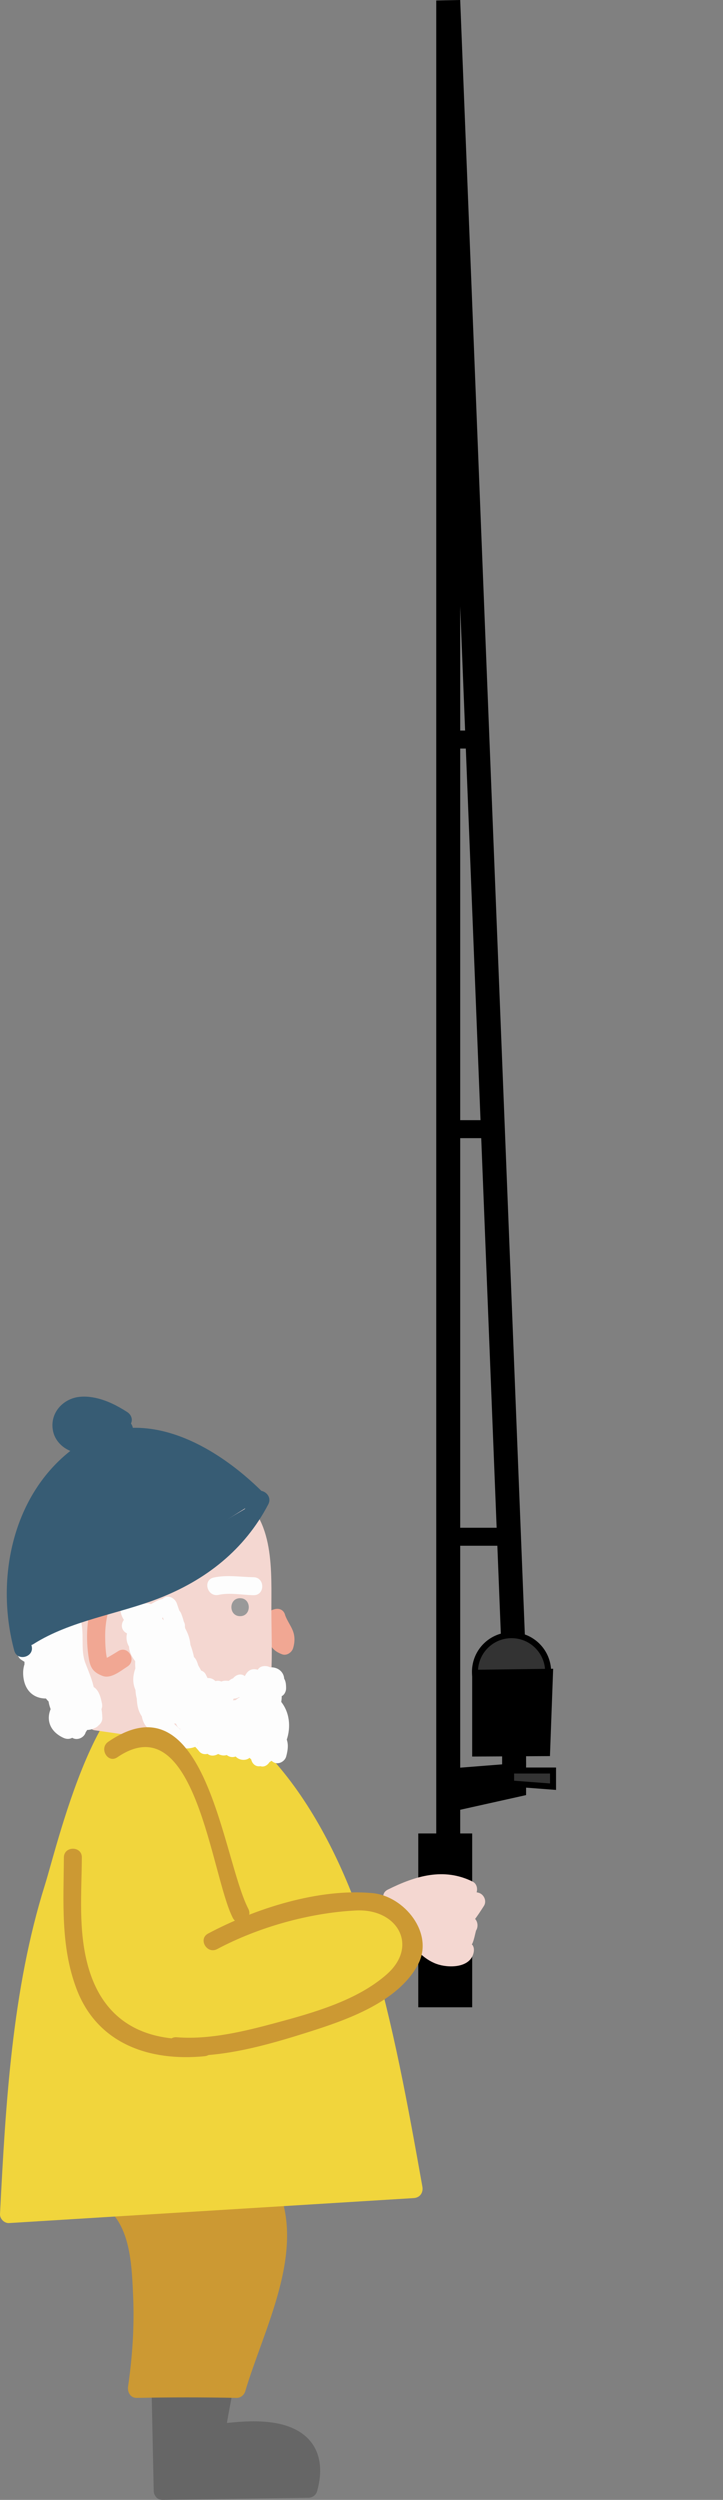 <?xml version="1.0" encoding="utf-8"?>
<!-- Generator: Adobe Illustrator 16.0.0, SVG Export Plug-In . SVG Version: 6.00 Build 0)  -->
<!DOCTYPE svg PUBLIC "-//W3C//DTD SVG 1.1//EN" "http://www.w3.org/Graphics/SVG/1.1/DTD/svg11.dtd">
<svg version="1.1" xmlns="http://www.w3.org/2000/svg" xmlns:xlink="http://www.w3.org/1999/xlink" x="0px" y="0px"
	 width="120.712px" height="417.065px" viewBox="0 0 120.712 417.065" enable-background="new 0 0 120.712 417.065"
	 xml:space="preserve">
<rect x="0" y="0" width="120.712" height="417.065" fill="#808080" stroke="none"/>
<g id="Layer_2">
	<polyline fill="none" stroke="#000000" stroke-width="4" stroke-miterlimit="10" points="74.835,318.882 74.835,0.079 
		85.835,277.979 	"/>
	<line stroke="#000000" stroke-width="3" stroke-miterlimit="10" x1="75.835" y1="52.382" x2="78.835" y2="52.382"/>
	<line stroke="#000000" stroke-width="3" stroke-miterlimit="10" x1="74.835" y1="123.382" x2="80.835" y2="123.382"/>
	<line stroke="#000000" stroke-width="3" stroke-miterlimit="10" x1="75.835" y1="188.382" x2="83.835" y2="188.382"/>
	<line stroke="#000000" stroke-width="3" stroke-miterlimit="10" x1="75.835" y1="256.382" x2="85.835" y2="256.382"/>
	<path fill="#333333" stroke="#000000" stroke-miterlimit="10" d="M91.517,278.91c0,0.576-0.08,1.135-0.229,1.664
		c-0.724,2.564-3.082,4.443-5.879,4.443c-2.53,0-4.7-1.537-5.628-3.729c-0.31-0.73-0.48-1.535-0.48-2.379
		c0-3.373,2.734-6.107,6.108-6.107C88.781,272.802,91.517,275.537,91.517,278.91z"/>
	<polygon stroke="#000000" stroke-miterlimit="10" points="91.337,292.478 79.335,292.548 79.335,279.074 91.836,278.91 	"/>
	<polygon stroke="#000000" stroke-miterlimit="10" points="76.335,295.447 87.335,294.58 87.335,299.08 76.335,301.531 	"/>
	<path stroke="#000000" stroke-miterlimit="10" d="M120.712,352.271"/>
	<polygon stroke="#000000" stroke-miterlimit="10" points="84.335,290.382 87.335,290.382 87.335,294.08 84.335,294.58 	"/>
	<polygon fill="#333333" stroke="#000000" stroke-miterlimit="10" points="85.335,295.382 92.335,295.382 92.335,298.08 
		85.335,297.548 	"/>
	<rect x="71.835" y="307.882" stroke="#000000" stroke-width="4" stroke-miterlimit="10" width="5" height="25"/>
</g>
<g id="Layer_3">
	<g>
		<g>
			<path fill="#F4D7D1" d="M66.259,317.844c3.517-1.75,7.369-3.217,11.152-1.333c-0.18-0.684-0.359-1.368-0.538-2.052
				c-0.549,1.003-1.126,1.579-2.128,2.129c-1.613,0.884-0.413,2.967,1.155,2.741c0.979-0.141,2.212-0.938,3.203-0.667
				c-0.299-0.734-0.598-1.469-0.896-2.203c-0.854,1.328-1.481,2.524-2.796,3.462c-1.162,0.828-0.831,2.795,0.757,2.795
				c0.702,0,1.403,0,2.105,0c1.935,0,1.935-3,0-3c-0.035,0-0.07,0-0.105,0c-0.688,0-1.241,0.462-1.446,1.102
				c-0.269,0.836-0.501,1.676-0.734,2.521c0.379-0.438,0.394-0.533,0.046-0.287c-0.45,0.26-0.867,0.564-1.288,0.869
				c-1.355,0.979-0.57,3.139,1.155,2.741c0.135-0.032,0.271-0.06,0.406-0.083c1.285-0.252,0.028-1.61-0.95-1.494
				c-1.28,0.151-2.428-0.72-3.289-1.546c-1.309-1.255-2.942-4.255-1.505-5.93c1.056-1.23-0.31-3.336-1.817-2.355
				c-0.773,0.502-1.694,0.456-2.577,0.462c-1.486,0.011-2.056,2.04-0.757,2.795c1.213,0.705,2.09,1.582,2.796,2.795
				c0.751,1.292,2.795,0.734,2.795-0.757c0-1.111,0-2.222,0-3.333c0-1.098-1.288-1.922-2.257-1.295
				c-0.058,0.037-0.114,0.073-0.172,0.11c-0.416,0.27-0.793,0.766-0.742,1.295c0.143,1.507,1.172,2.838,2.605,3.336
				c0.932,0.324,1.898-0.52,1.898-1.446c0-0.71-0.182-1.677-0.035-2.354c-0.914,0.119-1.827,0.238-2.741,0.358
				c0.308,0.688,0.391,1.885,0.443,2.663c0.131,1.911,3,1.952,3,0c0-1.333,0-2.667,0-4c-0.982,0.133-1.964,0.266-2.946,0.398
				c0.463,1.202,0.599,2.317,0.612,3.602c0.015,1.456,2.068,2.097,2.795,0.757c0.571-1.052,0.146-2.373,0.667-3.334
				c-0.932-0.252-1.863-0.505-2.795-0.757c0.121,1.056,0.391,2.056,0.721,3.065c0.518,1.586,2.946,1.34,2.946-0.398
				c0-1.111,0-2.222,0-3.333c-0.854,0.354-1.707,0.707-2.561,1.061c0.065,0.058,0.2,1.135,0.28,1.338
				c0.524,1.329,2.441,1.522,2.893,0c0.316-0.445,0.632-0.892,0.948-1.338c-0.854-0.354-1.707-0.707-2.561-1.061
				c-0.098,1.093-0.478,2.363-1.129,3.243c-0.6,0.81,0.051,1.943,0.896,2.203c0.572,0.176,0.962,0.213,1.544,0.073
				c2.064-0.492-0.852-0.66-0.44-0.097c0.078-0.605,0.156-1.212,0.234-1.817c-0.163,0.188-0.326,0.375-0.489,0.563
				c0.486-0.128,0.973-0.257,1.459-0.386c0.018,0.042,0.035,0.085,0.053,0.127c-0.707-1.158-2.317-0.853-2.741,0.358
				c-0.533,1.521-0.28,3.106-0.667,4.667c0.836-0.221,1.671-0.441,2.507-0.662c-1.085-1.269-1.558-2.609-2.97-3.567
				c-0.926-0.629-2.312,0.198-2.257,1.295c0.057,1.14,0.375,2.068,1.409,2.628c1.045,0.565,2.726-0.388,2.203-1.693
				c-0.444-1.111-0.889-2.223-1.333-3.333c-0.615,0.614-1.229,1.229-1.845,1.845c0.186,0.064,1.114,1.179,2,1.333
				c1.143,0.2,2.103-0.662,1.845-1.845c-0.301-1.382-0.286-1.083,0.952-1.488c1.83-0.599,1.047-3.496-0.797-2.893
				c-2.832,0.926-3.7,2.181-3.048,5.178c0.615-0.615,1.229-1.229,1.845-1.845c-0.736-0.129-1.233-1.069-2-1.333
				c-1.014-0.349-2.266,0.794-1.845,1.845c0.444,1.111,0.889,2.223,1.333,3.333c0.734-0.564,1.469-1.129,2.203-1.693
				c0.025-0.013,0.052-0.025,0.077-0.038c-0.752,0.432-1.505,0.863-2.257,1.295c0.974,0.662,1.586,2.191,2.362,3.099
				c0.736,0.861,2.249,0.38,2.507-0.662c0.381-1.536,0.149-3.189,0.667-4.667c-0.914,0.12-1.827,0.239-2.741,0.358
				c0.96,1.572,2.524,1.643,3.688,0.304c0.411-0.473,0.646-1.253,0.234-1.817c-0.509-0.699-1.058-1.623-2.041-1.634
				c-0.333-0.003-0.643,0.03-0.938,0.203c-0.99,0.58,0.052,0.065,0.082,0.075c0.299,0.734,0.598,1.469,0.896,2.203
				c0.975-1.315,1.396-3.149,1.539-4.757c0.119-1.332-1.704-1.949-2.561-1.061c-0.804,0.834-1.389,1.543-1.72,2.662
				c0.964,0,1.929,0,2.893,0c-0.472-1.195,0.11-1.648-1.052-2.662c-0.958-0.836-2.561-0.314-2.561,1.061c0,1.111,0,2.222,0,3.333
				c0.982-0.133,1.964-0.266,2.946-0.398c-0.239-0.732-0.525-1.501-0.613-2.269c-0.157-1.365-2.016-2.193-2.795-0.757
				c-0.571,1.052-0.146,2.373-0.667,3.334c0.932,0.252,1.863,0.505,2.795,0.757c-0.017-1.579-0.148-2.917-0.72-4.398
				c-0.584-1.517-2.946-1.392-2.946,0.398c0,1.333,0,2.667,0,4c1,0,2,0,3,0c-0.094-1.368-0.29-2.919-0.854-4.178
				c-0.53-1.188-2.481-0.844-2.741,0.358c-0.217,1.002-0.072,2.132-0.072,3.152c0.633-0.482,1.266-0.964,1.898-1.446
				c-0.186-0.064-0.437-0.802-0.402-0.443c-0.248,0.433-0.495,0.864-0.743,1.296c0.057-0.037,0.114-0.074,0.171-0.111
				c-0.752-0.432-1.505-0.863-2.257-1.295c0,1.111,0,2.222,0,3.333c0.932-0.252,1.863-0.505,2.795-0.757
				c-0.961-1.652-2.219-2.91-3.872-3.871c-0.252,0.932-0.505,1.863-0.757,2.795c1.418-0.01,2.873-0.08,4.091-0.872
				c-0.605-0.785-1.212-1.57-1.817-2.355c-3.383,3.942,0.045,10.562,4.442,12.159c1.953,0.71,5.534,0.708,6.17-1.777
				c0.604-2.362-2.509-2.433-3.95-2.101c0.385,0.914,0.771,1.827,1.155,2.741c0.727-0.524,1.816-0.965,2.329-1.734
				c0.579-0.867,0.716-2.194,1.026-3.162c-0.482,0.367-0.964,0.734-1.446,1.102c0.035,0,0.07,0,0.105,0c1.935,0,1.935-3,0-3
				c-0.702,0-1.403,0-2.105,0c0.252,0.932,0.505,1.863,0.757,2.795c1.777-1.267,2.709-2.728,3.872-4.538
				c0.527-0.82,0.01-1.956-0.896-2.203c-1.809-0.494-3.046,0.415-4.797,0.667c0.385,0.914,0.771,1.827,1.155,2.741
				c1.444-0.791,2.413-1.76,3.204-3.205c0.372-0.68,0.209-1.681-0.538-2.052c-4.846-2.413-9.597-0.948-14.18,1.333
				C63.013,316.116,64.533,318.704,66.259,317.844L66.259,317.844z"/>
		</g>
	</g>
	<g>
		<g>
			<path fill="#F4D7D1" d="M77.002,324.549c0.035-0.59,0.381-1.566,0.612-2.268c-0.964-0.266-1.929-0.531-2.893-0.797
				c-0.104,0.707-0.561,1.285-0.666,2c-0.229,1.543,1.928,2.814,2.741,1.155c0.433-0.881,0.787-1.773,0.871-2.757c-1,0-2,0-3,0
				c0,0.444,0,0.889,0,1.333c0.5-0.5,1-1,1.5-1.5c-0.222,0-0.444,0-0.666,0c0.432,0.752,0.863,1.505,1.295,2.257
				c0.675-1.497,0.667-3.189,1.333-4.667c0.788-1.748-1.796-3.275-2.59-1.514c-0.675,1.497-0.668,3.188-1.333,4.667
				c-0.452,1.004,0.067,2.257,1.295,2.257c0.222,0,0.444,0,0.666,0c0.817,0,1.5-0.683,1.5-1.5c0-0.444,0-0.889,0-1.333
				c0-1.962-2.838-1.898-3,0c-0.036,0.417-0.277,0.869-0.461,1.243c0.913,0.385,1.827,0.771,2.741,1.155
				c0.104-0.707,0.561-1.285,0.666-2c0.278-1.877-2.272-2.676-2.893-0.797c-0.327,0.99-0.657,2.018-0.72,3.064
				C73.886,326.483,76.887,326.471,77.002,324.549L77.002,324.549z"/>
		</g>
	</g>
	<g>
		<path fill="#666666" d="M27.165,415.565l24.334-0.351c4.253-13.399-15.32-8.973-15.334-9.334c-0.022-0.602,1-6,1-6
			c-4.087-3.268-10.333,0-10.333,0L27.165,415.565z"/>
		<g>
			<path fill="#666666" d="M27.165,417.065c8.111-0.117,16.223-0.233,24.334-0.351c0.671-0.01,1.265-0.451,1.446-1.102
				c1.75-6.249-1.072-10.547-7.47-11.447c-2.487-0.351-5.008-0.203-7.496,0.059c-2.763,0.292-0.09-0.098-0.251,1.056
				c0.234-1.675,0.57-3.34,0.883-5.001c0.13-0.688-0.083-1.31-0.689-1.693c-3.701-2.347-8.02-1.898-11.847,0
				c-0.457,0.227-0.754,0.798-0.743,1.295c0.111,5.229,0.222,10.456,0.333,15.685c0.041,1.932,3.041,1.936,3,0
				c-0.076-3.574-0.151-7.147-0.228-10.722c-0.033-1.552-0.066-3.103-0.099-4.654c0.015,0.722-1.173,1.054,0.966,0.313
				c2.498-0.865,4.849-0.755,7.104,0.674c-0.23-0.564-0.46-1.129-0.689-1.693c-0.398,2.113-0.887,4.252-1.054,6.398
				c-0.037,0.473,0.302,1.099,0.743,1.295c1.804,0.806,4.901-0.189,6.823-0.216c5.35-0.076,9.514,1.813,7.821,7.856
				c0.482-0.367,0.964-0.734,1.446-1.102c-8.111,0.117-16.223,0.233-24.334,0.351C25.232,414.093,25.229,417.093,27.165,417.065z"/>
		</g>
	</g>
	<g>
		<path fill="#CC9933" d="M19.499,367.88c5.333,4.667,4.666,22,3.333,30.667c5.503-0.119,11.333-0.119,16.667,0
			c2.666-9.333,10-24.667,5.333-33.333"/>
		<g>
			<path fill="#CC9933" d="M18.438,368.941c3.436,3.429,3.579,9.541,3.786,14.065c0.229,5.036-0.112,10.157-0.839,15.143
				c-0.136,0.932,0.379,1.919,1.446,1.898c5.557-0.106,11.11-0.109,16.667,0c0.675,0.014,1.259-0.47,1.446-1.102
				c3.118-10.502,10.34-23.574,5.182-34.488c-0.826-1.748-3.412-0.225-2.59,1.514c4.619,9.774-2.686,22.748-5.484,32.178
				c0.482-0.367,0.964-0.734,1.446-1.102c-5.557-0.109-11.11-0.106-16.667,0c0.482,0.633,0.964,1.266,1.446,1.898
				c0.894-6.131,1.211-12.323,0.803-18.509c-0.309-4.668-1.06-10.162-4.521-13.617C19.189,365.452,17.067,367.574,18.438,368.941
				L18.438,368.941z"/>
		</g>
	</g>
	<g>
		<path fill="#F1D53C" d="M25.499,283.214c17.333,2.666,27.333,22,34,39.333c4,11.333,9.577,42.667,9.577,42.667l-67.574,4.168
			c0,0,1.997-39.502,7.33-54.168c2-6,10.667-40.667,20.667-32"/>
		<g>
			<path fill="#F1D53C" d="M25.101,284.661c19.238,3.467,29.77,26.437,34.512,43.373c3.447,12.309,5.773,25.002,8.018,37.579
				c0.482-0.633,0.964-1.266,1.446-1.898c-22.524,1.39-45.05,2.778-67.574,4.168c0.5,0.5,1,1,1.5,1.5
				c0.83-16.216,1.982-32.871,5.775-48.688c1.47-6.129,11.572-42.814,19.661-36.419c1.5,1.187,3.639-0.922,2.121-2.121
				C17.826,272.085,9.7,307.463,7.501,314.46c-5.499,17.498-6.565,36.684-7.499,54.922c-0.04,0.78,0.713,1.549,1.5,1.5
				c22.524-1.39,45.05-2.778,67.574-4.168c1.034-0.063,1.624-0.904,1.446-1.898c-2.408-13.499-4.867-27.175-8.811-40.32
				c-5.136-17.124-16.471-39.242-35.814-42.728C24.007,281.427,23.198,284.318,25.101,284.661L25.101,284.661z"/>
		</g>
	</g>
	<g>
		<g>
			<path fill="#CC9933" d="M10.665,309.88c-0.05,7.405-0.568,14.834,2.104,21.911c3.473,9.198,12.195,12.161,21.396,11.256
				c1.907-0.188,1.925-3.189,0-3c-9.62,0.946-16.899-2.54-19.507-12.168c-1.591-5.874-1.033-11.998-0.993-17.999
				C13.678,307.945,10.678,307.947,10.665,309.88L10.665,309.88z"/>
		</g>
	</g>
	<g>
		<path fill="#F1D53C" d="M35.499,323.88c6-3.333,25.333-9.333,30-5.333c16,13.333-26.289,23.822-36,22.835"/>
		<g>
			<path fill="#CC9933" d="M36.256,325.175c6.883-3.66,15.406-6.056,23.181-6.444c6.922-0.347,10.521,5.91,5.126,10.664
				c-4.975,4.384-12.323,6.423-18.575,8.106c-5.226,1.407-11.035,2.818-16.488,2.381c-1.93-0.154-1.915,2.847,0,3
				c7.28,0.583,15.215-1.715,22.064-3.887c6.324-2.005,14.913-4.979,18.231-11.261c2.749-5.202-2.305-11.396-7.581-11.896
				c-8.979-0.851-19.608,2.563-27.472,6.746C33.033,323.494,34.549,326.083,36.256,325.175L36.256,325.175z"/>
		</g>
	</g>
	<g>
		<g>
			<path fill="#F4D7D1" d="M21.897,243.101c-10.738-2.185-17.005,13.373-15.898,22.113c0.239,1.893,3.242,1.916,3,0
				c-0.821-6.486,3.642-20.942,12.102-19.221C22.988,246.378,23.793,243.486,21.897,243.101L21.897,243.101z"/>
		</g>
	</g>
	<g>
		<path fill="#375C74" d="M20.165,239.214c1.334-1.333-0.333-0.332,0.334-2.332c-13.334-8.667-13.667,9.665-1,2.332"/>
		<g>
			<path fill="#375C74" d="M21.226,240.275c0.703-0.711,1.321-1.64,0.736-2.639c-0.085-0.145-0.199-0.278-0.319-0.398
				c-0.23-0.232,0.186,0.284,0.08,0.113c0.109,0.286,0.14,0.357,0.091,0.212c-0.08-0.245,0.027,0.422,0.021,0.122
				c-0.007-0.318-0.077,0.377-0.002-0.002c0.026-0.136,0.07-0.269,0.112-0.401c0.209-0.659-0.138-1.338-0.689-1.694
				c-1.618-1.045-3.404-1.967-5.301-2.371c-1.321-0.281-2.801-0.346-4.078,0.166c-2.229,0.894-3.558,3.099-2.994,5.493
				c0.415,1.762,1.96,3.061,3.686,3.448c2.66,0.596,5.417-0.507,7.688-1.813c1.677-0.964,0.166-3.556-1.514-2.591
				c-0.422,0.243-0.851,0.471-1.289,0.681c-0.101,0.048-0.739,0.327-0.349,0.164c-0.223,0.093-0.448,0.177-0.675,0.257
				c-0.354,0.125-0.715,0.229-1.08,0.315c-0.166,0.039-0.335,0.072-0.503,0.102c-0.106,0.019-0.417,0.06,0.076-0.006
				c-0.104,0.014-0.208,0.024-0.312,0.033c-0.29,0.026-0.581,0.029-0.871,0.014c-0.14-0.007-0.649-0.076-0.063,0.007
				c-0.146-0.021-0.289-0.05-0.431-0.084c-0.116-0.028-0.229-0.063-0.343-0.1c-0.055-0.018-0.108-0.039-0.162-0.059
				c-0.233-0.088,0.377,0.165,0.151,0.064c-0.211-0.094-0.41-0.213-0.599-0.347c-0.191-0.137,0.324,0.257,0.143,0.11
				c-0.039-0.031-0.077-0.064-0.114-0.098c-0.073-0.066-0.143-0.136-0.21-0.208c-0.033-0.036-0.064-0.073-0.096-0.109
				c-0.148-0.174,0.253,0.335,0.116,0.152c-0.066-0.088-0.125-0.182-0.182-0.277c-0.047-0.08-0.089-0.164-0.129-0.248
				c-0.097-0.205,0.162,0.398,0.078,0.188c-0.017-0.043-0.032-0.086-0.048-0.13c-0.065-0.188-0.173-0.887-0.088-0.225
				c-0.023-0.181-0.026-0.364-0.018-0.546c0.002-0.045,0.007-0.091,0.011-0.136c0.021-0.228-0.064,0.445-0.029,0.218
				c0.016-0.105,0.04-0.21,0.067-0.313c0.023-0.089,0.053-0.176,0.084-0.263c0.105-0.291-0.192,0.408-0.022,0.061
				c0.084-0.173,0.506-0.74,0.121-0.253c0.07-0.089,0.147-0.172,0.227-0.253c0.107-0.108,0.514-0.426,0.037-0.061
				c0.11-0.085,0.229-0.16,0.348-0.23c0.132-0.077,0.638-0.296,0.085-0.065c0.275-0.115,0.566-0.192,0.859-0.247
				c0.363-0.068-0.338,0.038-0.079,0.007c0.089-0.01,0.179-0.017,0.268-0.023c0.189-0.013,0.379-0.013,0.568-0.007
				c0.178,0.005,0.355,0.021,0.532,0.04c0.265,0.028-0.41-0.064,0.002,0.002c0.111,0.018,0.222,0.04,0.332,0.063
				c0.489,0.099,0.968,0.246,1.438,0.415c0.129,0.046,0.258,0.097,0.386,0.147c0.151,0.062,0.131,0.053-0.062-0.028
				c0.067,0.029,0.134,0.058,0.201,0.088c0.281,0.124,0.557,0.26,0.831,0.4c0.616,0.315,1.21,0.672,1.791,1.047
				c-0.23-0.565-0.46-1.129-0.689-1.694c-0.244,0.771-0.376,1.751,0.13,2.457c0.093,0.129,0.198,0.273,0.313,0.393
				c0.017,0.017,0.033,0.033,0.05,0.05c-0.008-0.007-0.257-0.433-0.301-0.541c-0.06-0.224-0.061-0.448-0.005-0.672
				c0.103-0.387,0.152-0.326,0.045-0.173c0.299-0.427-0.09,0.065-0.181,0.157c-0.574,0.582-0.581,1.541,0,2.121
				C19.68,240.85,20.651,240.856,21.226,240.275L21.226,240.275z"/>
		</g>
	</g>
	<g>
		<g>
			<path fill="#F1A793" d="M44.719,270.279c0.291,0.808,0.674,1.548,1.101,2.289c0.326,0.568,0.42,0.945,0.233,1.581
				c0.615-0.35,1.229-0.699,1.845-1.048c-0.304-0.112-0.125-0.097-0.038,0.134c-0.134-0.356-0.01,0.232-0.026-0.188
				c-0.007-0.175,0.005-0.352,0.012-0.525c0.043-1.032-0.003-2.026-0.233-3.039C47.183,267.595,44.29,268.395,44.719,270.279
				c0.235,1.034,0.036,2.039,0.135,3.076c0.132,1.385,0.988,2.176,2.247,2.639c0.777,0.286,1.629-0.313,1.845-1.048
				c0.287-0.979,0.317-1.977-0.072-2.931c-0.358-0.877-0.94-1.642-1.262-2.533C46.96,267.676,44.061,268.455,44.719,270.279
				L44.719,270.279z"/>
		</g>
	</g>
	<g>
		<path fill="#F4D7D1" d="M38.832,250.547c4.666,2.667,4,6,4.667,11.333c0.666,5.334,0.666,31.334-4,28.667l-23.334-3.333
			c-2.666-8-8-9.334-8.666-17.334c-0.667-6.666,0.666-18.666,6-22.666C19.499,242.547,34.165,244.547,38.832,250.547"/>
		<g>
			<path fill="#F4D7D1" d="M38.075,251.843c4.652,3.026,4.088,10.246,4.212,15.323c0.133,5.484-0.003,11.051-0.743,16.491
				c-0.234,1.729-0.534,3.578-1.298,5.164c-0.271,0.564-0.39,0.274-1.573,0.105c-4.444-0.635-8.888-1.27-13.332-1.904
				c-1.944-0.278-3.888-0.556-5.832-0.833c-0.715-0.103-1.43-0.205-2.145-0.307c-1.239-0.177-0.093,0.024-0.319-0.582
				c-1.114-2.98-3.131-5.462-5.014-7.978c-2.425-3.237-3.122-6.783-3.19-10.757c-0.121-6.953,1.121-17.106,8.692-19.695
				c6.305-2.156,15.806-0.358,20.238,4.737c1.271,1.462,3.385-0.669,2.121-2.121c-6.736-7.744-23.289-9.403-29.826-0.734
				c-3.803,5.043-4.311,12.927-4.205,18.981c0.145,8.318,6.125,12.574,8.857,19.879c0.169,0.452,0.517,0.972,1.048,1.048
				c5.761,0.823,11.522,1.646,17.284,2.469c3.332,0.477,8.178,2.544,10.015-1.271c2.874-5.965,2.266-14.454,2.246-20.874
				c-0.021-6.823,0.621-15.607-5.723-19.733C37.962,248.194,36.46,250.792,38.075,251.843L38.075,251.843z"/>
		</g>
	</g>
	<g>
		<g>
			<path fill="#F1A793" d="M15.719,266.482c-1.285,3.198-1.433,6.925-0.873,10.301c0.255,1.534,0.79,2.238,2.254,2.808
				c1.434,0.557,3.069-0.859,4.156-1.541c1.635-1.024,0.131-3.62-1.514-2.59c-0.139,0.087-1.892,1.185-1.907,1.105
				c-0.222-1.104-0.256-2.242-0.274-3.364c-0.032-2.032,0.293-4.036,1.051-5.922C19.333,265.483,16.431,264.71,15.719,266.482
				L15.719,266.482z"/>
		</g>
	</g>
	<g>
		<g>
			<path fill="#FDFDFD" d="M42.335,263.132c-2.244-0.037-4.422-0.423-6.648,0.054c-1.892,0.404-1.09,3.296,0.797,2.893
				c1.92-0.41,3.913,0.021,5.852,0.054C44.271,266.165,44.268,263.165,42.335,263.132L42.335,263.132z"/>
		</g>
	</g>
	<polygon fill="#FDFDFD" stroke="#FDFDFD" stroke-miterlimit="10" points="4.832,274.989 12.165,270.882 14.464,281.832 
		16.165,287.214 12.165,288.88 8.832,282.214 	"/>
	<g>
		<g>
			<path fill="#FDFDFD" d="M10.781,282.484c-0.182-0.438-0.485-0.966-0.612-1.422c-0.128,0.486-0.257,0.973-0.386,1.459
				c0.018,0.037,0.034,0.074,0.052,0.111c-0.354-0.854-0.707-1.707-1.061-2.561c-1.695,1.324-3.033-2.131-0.838-1.243
				c-0.221-0.836-0.441-1.671-0.662-2.507c0.002,0.153,0.005,0.307,0.007,0.459c0.286-0.728-0.308-1.69-1.048-1.845
				c-0.461-0.097-0.729-0.347-1.142-0.599c-0.119,0.914-0.238,1.827-0.358,2.741c1.503-0.219,3.805-2.765,5.095-2.151
				c0.77,0.366,1.573,0.188,2.052-0.538c0.727-1.102,1.388-1.796,1.651-3.108c-0.964,0-1.929,0-2.893,0
				c0.479,1.968,0.214,4.002,0.5,6c0.271,1.896,1.493,3.42,1.696,5.352c0.085,0.808,0.618,1.507,1.5,1.5
				c-0.613-0.253-0.679,0.046-0.196,0.898c0.914-0.385,1.827-0.771,2.741-1.155c-0.27-0.505-0.548-0.934-0.984-1.304
				c-1.287-1.093-3.177,0.263-2.355,1.817c0.182,0.748,0.363,1.495,0.545,2.243c0.633-0.482,1.266-0.964,1.898-1.446
				c0.68,0.271-0.528-0.661-0.75-0.75c-1.334-0.534-2.216,1.159-1.693,2.203c0.166,0.334,0.333,0.667,0.5,1
				c0.299-0.734,0.598-1.469,0.896-2.203c-1.929,0.66-2.064,0.273-3.146,1.939c0.785-0.102,1.57-0.202,2.355-0.304
				c-0.396-0.27-0.729-0.604-1-1c-1.266-1.504-3.273,0.63-2.121,2.121c0.182,0.253,0.304,0.532,0.364,0.838
				c0.836-0.486,1.671-0.973,2.507-1.459c-0.562-0.53-1.062-1.113-1.5-1.75c-0.781-1.01-2.694-0.185-2.561,1.061
				c0.125,0.583,0.125,1.167,0,1.75c0.752-0.432,1.505-0.863,2.257-1.295c-0.231-0.465-0.464-0.93-0.696-1.395
				c-0.836-0.221-1.671-0.441-2.507-0.662c0.021,0.073,0.042,0.146,0.063,0.219c0.482-0.633,0.964-1.266,1.446-1.898
				c-0.104,0.011-0.208,0.021-0.313,0.031c0.432,0.248,0.863,0.495,1.295,0.743c0.089-0.728,0.178-1.455,0.266-2.183
				c-0.707,0-1.414,0-2.121,0c1.214-0.109,1.479-0.258,0.794-0.444c-0.903-0.442-0.696-1.723-0.537-2.468
				c-0.982-0.133-1.964-0.266-2.946-0.398c-0.065,0.45-0.131,0.9-0.196,1.352c0.836-0.221,1.671-0.441,2.507-0.662
				c-0.205-0.431-0.409-0.86-0.614-1.291c0.39-1.888-2.502-2.691-2.893-0.797c-0.37,1.79,0.138,2.913,1.386,4.209
				c0.79,0.82,2.207,0.408,2.507-0.662c0.232-0.829,0.275-1.271,0.304-2.148c0.055-1.681-2.59-2.063-2.946-0.398
				c-0.561,2.62,0.226,6.013,3.408,6.35c3.307,0.351,2.776-3.04,1.349-4.762c-0.515-0.62-1.595-0.55-2.121,0
				c-1.739,1.816-1.844,3.619-0.734,5.817c0.216,0.429,0.808,0.792,1.295,0.743c0.104-0.011,0.208-0.021,0.313-0.031
				c0.947-0.095,1.735-0.888,1.446-1.898c-0.021-0.073-0.042-0.146-0.063-0.219c-0.289-1.011-1.758-1.555-2.507-0.662
				c-1.863,2.22-1.413,4.846,1.304,6.105c1.093,0.508,2.13-0.114,2.257-1.295c0.125-0.583,0.125-1.167,0-1.75
				c-0.854,0.354-1.707,0.707-2.561,1.061c0.438,0.637,0.938,1.22,1.5,1.75c1.027,1.07,2.956-0.021,2.507-1.459
				c-0.279-0.896-0.558-1.415-1.136-2.162c-0.707,0.707-1.414,1.414-2.121,2.121c0.271,0.397,0.604,0.73,1,1
				c0.768,0.624,1.791,0.566,2.355-0.304c0.243-0.374,0.426-0.669,0.445-1.127c-0.976,0.647-1.031,0.931-0.166,0.852
				c0.375-0.024,0.733-0.119,1.074-0.285c0.955-0.327,1.348-1.303,0.896-2.203c-0.166-0.334-0.333-0.667-0.5-1
				c-0.564,0.734-1.129,1.469-1.693,2.203c-0.68-0.271,0.528,0.661,0.75,0.75c0.905,0.362,1.924-0.548,1.898-1.446
				c-0.04-1.451-0.276-2.471-0.955-3.757c-0.785,0.605-1.57,1.212-2.355,1.817c0.225,0.196,0.396,0.429,0.516,0.696
				c0.843,1.573,3.06,0.444,2.741-1.155c-0.326-1.639-0.8-3.117-2.696-3.102c0.5,0.5,1,1,1.5,1.5
				c-0.2-1.907-0.911-3.408-1.587-5.185c-0.814-2.139-0.169-4.713-0.717-6.964c-0.341-1.401-2.598-1.471-2.893,0
				c-0.169,0.842-0.877,1.675-1.349,2.392c0.684-0.18,1.368-0.359,2.052-0.538c-3.553-1.691-4.259,1.39-7.405,1.849
				c-1.363,0.198-1.357,2.131-0.358,2.741c0.727,0.444,0.997,0.723,1.858,0.901c-0.35-0.615-0.699-1.229-1.048-1.845
				c-1.473,3.75,2.708,5.229,5.007,2.459c0.77-0.927,0.428-2.066-0.662-2.507c-3.183-1.288-5.289,0.892-4.802,4.072
				c0.578,3.771,4.423,4.171,6.964,2.185c1.008-0.788,0.187-2.688-1.061-2.561c-0.954,0.098-1.463,0.127-2.173,0.768
				c-0.391,0.353-0.523,0.964-0.386,1.459c0.147,0.531,0.398,0.908,0.612,1.422C8.622,285.04,11.525,284.269,10.781,282.484
				L10.781,282.484z"/>
		</g>
	</g>
	<g>
		<g>
			<path fill="#999999" d="M40.085,269.632c1.935,0,1.935-3,0-3S38.15,269.632,40.085,269.632L40.085,269.632z"/>
		</g>
	</g>
	<g>
		<g>
			<path fill="#FDFDFD" d="M20.085,268.382c0.063,1.515,0.954,2.662,2.352,3.196c0.765,0.292,1.644-0.316,1.845-1.048
				c0.232-0.846-0.284-1.553-1.048-1.845c0.133,0.058,0.12,0.044-0.035-0.039c0.256,0.151-0.155-0.198,0.025,0.041
				c-0.026-0.035-0.203-0.423-0.103-0.149c-0.14-0.379-0.02,0.244-0.036-0.156c-0.033-0.816-0.657-1.5-1.5-1.5
				C20.793,266.882,20.051,267.565,20.085,268.382L20.085,268.382z"/>
		</g>
	</g>
	<g>
		<g>
			<path fill="#FDFDFD" d="M23.483,270.829c0.103-0.229,0.204-0.459,0.307-0.689c0.501,0.689,1.268,0.94,2.052,0.538
				c1.494-0.267,1.749-1.103,0.766-2.506c0.836-0.221,1.671-0.441,2.507-0.662c-0.091,0.556-0.182,1.112-0.272,1.668
				c-0.734-0.299-1.469-0.598-2.203-0.896c0.457,1.308,0.779,2.302,1.401,3.608c0.725,1.526,3.383,0.419,2.741-1.155
				c-0.243-0.476-0.41-0.976-0.5-1.5c-0.964,0.266-1.929,0.531-2.893,0.797c0.472,0.972,0.704,2.006,0.696,3.102
				c0.982-0.133,1.964-0.266,2.946-0.398c-0.083-0.417-0.167-0.834-0.25-1.25c-0.914,0.385-1.827,0.771-2.741,1.155
				c0.265,0.915,0.53,1.829,0.795,2.743c0.982-0.133,1.964-0.266,2.946-0.398c-0.065-0.284-0.131-0.567-0.196-0.852
				c-0.932,0.252-1.863,0.505-2.795,0.757c0.265,0.915,0.53,1.829,0.795,2.743c0.111,0.937,0.876,1.747,1.898,1.446
				c0.111-0.032,0.222-0.065,0.332-0.098c-0.615-0.349-1.229-0.698-1.845-1.048c0.385,0.925,0.506,1.862,0.668,2.848
				c0.276,1.686,3.006,1.269,2.946-0.398c-0.03-0.843-0.099-1.328-0.304-2.148c-0.914,0.385-1.827,0.771-2.741,1.155
				c0.348,0.915,0.696,1.829,1.045,2.743c0.236,1.86,3,1.99,3,0c0-0.667,0-1.333,0-2c-0.932,0.252-1.863,0.505-2.795,0.757
				c0.282,0.798,0.565,1.595,0.849,2.392c0.381,1.676,2.946,1.271,2.946-0.398c0-0.417,0-0.833,0-1.25
				c-0.982,0.133-1.964,0.266-2.946,0.398c0.227,0.594,0.524,1.159,0.75,1.75c0.58,1.521,2.946,1.389,2.946-0.398
				c0-0.667,0-1.333,0-2c-0.982,0.133-1.964,0.266-2.946,0.398c0.272,0.759,0.547,1.376,0.901,2.108
				c0.564-0.734,1.129-1.469,1.693-2.203c0.627,0.567,0.911,0.633,0.852,0.196c-0.932,0.252-1.863,0.505-2.795,0.757
				c0.34,0.657,0.782,1.223,1.234,1.804c0.842,1.082,2.561,0.131,2.561-1.061c0-0.5,0-1,0-1.5c-0.854,0.354-1.707,0.707-2.561,1.061
				c0.417,0.417,0.833,0.833,1.25,1.25c1.155,1.155,2.717-0.063,2.507-1.459c0-0.151,0-0.302,0-0.453
				c-0.482,0.367-0.964,0.734-1.446,1.102c0.5,0,1,0,1.5,0c0.524,0,1.034-0.285,1.295-0.743c-0.231,0.146-0.462,0.293-0.693,0.439
				c0.93,0.335,1.898-0.527,1.898-1.446c0-0.25,0-0.5,0-0.75c-0.752,0.432-1.505,0.863-2.257,1.295c0.333,0.25,0.666,0.5,1,0.75
				c0.646,0.484,1.688,0.116,2.052-0.538c0.002-0.01,0.004-0.02,0.007-0.029c-0.606,0.078-1.212,0.156-1.818,0.234
				c0.253,0.111,0.507,0.222,0.76,0.333c1.003,0.44,2.261-0.058,2.257-1.295c0.046-0.311,0.093-0.62,0.139-0.931
				c-0.564,0.23-1.129,0.46-1.693,0.689c0.331,0.184,0.662,0.368,0.994,0.552c0.763,0.62,2.324,0.574,2.507-0.662
				c0.063-0.503,0.146-1.003,0.25-1.5c-0.836,0.221-1.671,0.441-2.507,0.662c0.187,0.132,0.358,0.281,0.516,0.446
				c0.576,1.345,2.328,0.676,2.741-0.358c0.114-0.285,0.127-0.575,0.146-0.88c-0.5,0.5-1,1-1.5,1.5
				c-0.263-0.306-0.526-0.611-0.789-0.917c0.615-0.35,1.229-0.699,1.845-1.048c0.201,0.148,0.401,0.298,0.602,0.446
				c-0.932,0.252-1.863,0.505-2.795,0.757c0.474,0.393,0.571,0.891,0.295,1.493c0.932-0.252,1.863-0.505,2.795-0.757
				c-0.098-0.415-0.196-0.829-0.295-1.243c-0.854,0.354-1.707,0.707-2.561,1.061c0.355-0.285,0.712-0.57,1.067-0.855
				c-1.456-0.812-3.114,1.185-1.817,2.355c0.121,0.514,0.243,1.027,0.364,1.541c0.836-0.221,1.671-0.441,2.507-0.662
				c-0.338-0.398-0.677-0.798-1.016-1.196c-0.684,0.684-1.368,1.368-2.052,2.052c0.27,0.686,0.54,1.371,0.811,2.057
				c0.914-0.12,1.827-0.239,2.741-0.358c-0.182-0.581-0.363-1.162-0.545-1.743c-0.854,0.354-1.707,0.707-2.561,1.061
				c0.288,0.847,0.576,1.693,0.864,2.541c0.914-0.12,1.827-0.239,2.741-0.358c-0.098-0.415-0.196-0.829-0.295-1.243
				c-0.854,0.354-1.707,0.707-2.561,1.061c0.167,1.533,0.79,1.909,1.871,1.129c-1.5-1.165-3.64,0.903-2.121,2.121
				c0.205,0.597,0.409,1.193,0.614,1.791c0.734-0.299,1.469-0.598,2.203-0.896c-0.252-0.485-0.505-0.97-0.757-1.455
				c-0.932,0.252-1.863,0.505-2.795,0.757c0.199,0.548,0.398,1.095,0.599,1.642c0.482-0.633,0.964-1.266,1.446-1.898
				c-1.413-0.018-1.048-0.134-0.955-0.007c-0.947-1.284-3.288-0.583-2.741,1.155c0.256,0.646,0.423,1.312,0.5,2
				c0.734-0.564,1.469-1.129,2.203-1.693c-0.57-0.571-1.141-1.142-1.712-1.712c-0.684,0.684-1.368,1.368-2.052,2.052
				c0.07,0.071,0.141,0.142,0.212,0.212c0.564-0.734,1.129-1.469,1.693-2.203c-0.284-0.187-0.568-0.374-0.854-0.561
				c-0.785-1.069-2.94-0.888-2.795,0.757c0.018,0.45,0.036,0.9,0.054,1.352c0.836-0.221,1.671-0.441,2.507-0.662
				c-0.595-0.407-1.049-0.937-1.364-1.588c-0.608-1.485-2.946-1.414-2.946,0.398c0,0.583,0,1.167,0,1.75
				c0.752-0.432,1.505-0.863,2.257-1.295c-0.525-0.307-0.976-0.694-1.5-1c-1.478-0.862-3.026,1.146-1.817,2.355
				c0.094,0.094,0.188,0.188,0.281,0.281c-0.078-0.605-0.156-1.212-0.234-1.817c-0.094,0.156-0.188,0.313-0.281,0.469
				c0.684-0.18,1.368-0.359,2.052-0.538c-0.221-0.235-0.458-0.306-0.712-0.212c-0.59-1.062-2.522-0.954-2.741,0.358
				c-0.038,0.029-0.076,0.059-0.114,0.088c0.707,0,1.414,0,2.121,0c-0.479-0.579-0.955-1.039-1.554-1.484
				c-1.249-0.931-2.781,0.837-2.052,2.052c-0.051-0.052-0.102-0.104-0.151-0.155c0.836-0.221,1.671-0.441,2.507-0.662
				c-0.437-0.563-0.937-1.063-1.5-1.5c-0.502-0.446-1.216-0.598-1.817-0.234c-1.202,0.384-2.317,0.25-3.345-0.401
				c-0.266,0.964-0.531,1.929-0.797,2.893c0.13,0.033,0.261,0.066,0.392,0.099c1.446,0.644,3.188-1.134,1.817-2.355
				c-0.627-0.559-1.216-1.1-1.75-1.75c-0.336-0.41-0.977-0.505-1.459-0.386c-0.117-0.518-0.234-1.036-0.352-1.554
				c-0.854,0.354-1.707,0.707-2.561,1.061c0.205,0.363,0.409,0.726,0.614,1.088c0.734-0.564,1.469-1.129,2.203-1.693
				c-0.335-0.652-0.671-1.304-1.007-1.955c-0.752,0.432-1.505,0.863-2.257,1.295c0.07,0.071,0.141,0.142,0.212,0.212
				c0.785-0.605,1.57-1.212,2.355-1.817c-0.187-0.646-0.374-1.293-0.561-1.939c-0.932,0.252-1.863,0.505-2.795,0.757
				c0.3,0.475,0.55,0.975,0.75,1.5c0.785-0.605,1.57-1.212,2.355-1.817c-0.121-0.847-0.243-1.693-0.364-2.541
				c-0.836,0.221-1.671,0.441-2.507,0.662c0.255,0.398,0.51,0.798,0.766,1.196c0.785-0.605,1.57-1.212,2.355-1.817
				c-0.187-0.729-0.374-1.46-0.561-2.189c-0.752,0.432-1.505,0.863-2.257,1.295c0.481,0.339,0.964,0.678,1.446,1.016
				c1.448,1.332,3.329-0.645,2.121-2.121c-0.422-0.648-0.844-1.298-1.266-1.946c-0.496-0.921-2.129-1.037-2.59,0
				c-0.165,0.371-0.296,0.714-0.401,1.108c0.836-0.221,1.671-0.441,2.507-0.662c-0.121-0.681-0.243-1.36-0.364-2.041
				c-0.914,0.12-1.827,0.239-2.741,0.358c0.199,0.464,0.398,0.928,0.599,1.392c0.615-0.615,1.229-1.229,1.845-1.845
				c-0.402,0.169-0.806,0.338-1.209,0.507c0.605-0.785,1.212-1.57,1.817-2.355c-0.403-0.487-0.808-0.975-1.212-1.462
				c-0.684,0.684-1.368,1.368-2.052,2.052c0.085,0.152,0.171,0.304,0.257,0.455c0.854-0.354,1.707-0.707,2.561-1.061
				c-0.288-0.613-0.576-1.226-0.864-1.838c-0.836,0.486-1.671,0.973-2.507,1.459c0.226,0.259,0.451,0.518,0.677,0.775
				c0.349-0.615,0.698-1.229,1.048-1.845c-0.136-0.096-0.271-0.191-0.407-0.286c-0.119,0.914-0.238,1.827-0.358,2.741
				c0.378-0.408,0.66-0.459,0.845-0.151c1.418,0.608,3.268-1.195,1.817-2.355c-0.417-0.333-0.833-0.667-1.25-1
				c-0.354,0.854-0.707,1.707-1.061,2.561c0.651,0.336,1.303,0.672,1.955,1.007c0.564-0.734,1.129-1.469,1.693-2.203
				c0.216,0.401,0.432,0.802,0.646,1.203c-0.684,0.18-1.368,0.359-2.052,0.538c-0.013,0.899-0.025,1.799-0.038,2.698
				c0.914,0.119,1.827,0.238,2.741,0.358c0.033-0.698,0.066-1.396,0.099-2.095c-0.785,0.102-1.57,0.202-2.355,0.304
				c0.083,1.293,0.167,2.586,0.25,3.879c0.836,0.221,1.671,0.441,2.507,0.662c-0.232-0.572-0.674-1.439-0.302-2.021
				c-0.684,0.18-1.368,0.358-2.052,0.538c1.073,1.646,1.11,3.354,0.112,5.125c0.863,0,1.727,0,2.59,0
				c0.339-1.061,0.678-2.122,1.016-3.183c-0.785-0.102-1.57-0.202-2.355-0.304c0,1.495,0,2.991,0,4.486
				c0.785-0.102,1.57-0.202,2.355-0.304c-0.524,0.576-0.711,1.263-0.561,2.061c0.932-0.252,1.863-0.505,2.795-0.757
				c0-0.995,0-1.991,0-2.986c-0.785,0.102-1.57,0.202-2.355,0.304c1.376,1.503,1.542,3.212,0.5,5.129
				c0.785,0.102,1.57,0.202,2.355,0.304c-0.083-1.079-0.166-2.157-0.25-3.236c-0.914-0.119-1.827-0.238-2.741-0.358
				c-0.25,1-0.5,2-0.75,3c0.482-0.633,0.964-1.266,1.446-1.898c-0.167-0.417-0.333-0.833-0.5-1.25c-0.5,0.5-1,1-1.5,1.5
				c1.879,0.729,2.813,1.946,2.804,3.648c0.836-0.486,1.671-0.973,2.507-1.459c-0.187,0.687-0.374,1.374-0.561,2.061
				c0.932-0.252,1.863-0.505,2.795-0.757c-0.032-0.865-0.065-1.729-0.099-2.595c-0.734,0.299-1.469,0.598-2.203,0.896
				c0.502,0.985,1.005,1.97,1.507,2.955c0.854-0.354,1.707-0.707,2.561-1.061c-0.086,0.153-0.171,0.307-0.257,0.459
				c0.734-0.564,1.469-1.129,2.203-1.693c0.448,0.415,0.529,0.93,0.243,1.545c0.854-0.354,1.707-0.707,2.561-1.061
				c-0.793-1.082-1.063-0.895-0.811,0.561c0.752-0.432,1.505-0.863,2.257-1.295c-0.401,0.549-0.802,1.098-1.203,1.646
				c0.734-0.299,1.469-0.598,2.203-0.896c-0.691-0.756-1.12-0.657-1.288,0.295c-2.651,0.319,0.644,0.185,0.365,1.334
				c0.127-0.523,0.546-1.122,0.873-1.535c-0.965,1.217-1.047-1.997-1.457,1.201c0.854-0.354,1.707-0.707,2.561-1.061
				c-0.502-0.264-1.005-0.527-1.507-0.791c0.964-0.266,1.929-0.531,2.893-0.797c-0.065-0.534-0.131-1.067-0.196-1.602
				c-0.854,0.354-1.707,0.707-2.561,1.061c1.917,1.654,1.625,5.559-1.088,6.493c-1.818,0.626-1.037,3.524,0.797,2.893
				c4.579-1.576,6.235-8.209,2.412-11.507c-0.936-0.808-2.604-0.335-2.561,1.061c0.029,0.94,0.103,1.478,0.304,2.398
				c0.415,1.898,3.266,1.086,2.893-0.797c-1.32-6.677-8.269-0.119-3.507,3.709c1.079,0.868,2.389,0.281,2.561-1.061
				c0.402-3.136-1.766-6.291-4.207-2.63c-1.256,1.882-1.922,6.126,1.702,4.537c2.648-1.16,4.271-5.785,0.169-5.896
				c-4.327-0.116-3.717,3.637-0.671,5.283c0.775,0.42,2.043,0.1,2.203-0.896c0.374-2.319,0.063-6.906-3.564-5.505
				c-3.022,1.167-1.612,4.354,0.361,5.651c0.999,0.658,2.207-0.223,2.257-1.295c0.428-9.125-9.676-3.408-4.311,1.561
				c1.01,0.936,2.449,0.234,2.561-1.061c0.752-8.716-10.74-2.805-4.757,1.045c1.186,0.764,2.446-0.484,2.203-1.693
				c-1.354-6.732-9.532-2.934-4.757,2.459c0.872,0.984,2.595,0.205,2.561-1.061c-0.069-2.554-0.956-4.078-2.993-5.545
				c-0.85-0.612-1.893,0.07-2.203,0.896c-0.74,1.97-0.652,3.13,0.401,4.905c0.708,1.193,2.975,0.795,2.795-0.757
				c-0.199-1.724-1.298-6.447-4.211-5.228c-2.62,1.097-2.028,3.546-0.35,5.288c1.15,1.194,2.695-0.09,2.507-1.459
				c-0.448-3.251-2.411-5.525-5.696-5.852c-0.89-0.088-1.402,0.756-1.5,1.5c-0.353,2.681,0.96,3.993,3.5,4.25
				c0.942,0.096,1.746-1.035,1.446-1.898c-0.586-1.69-1.201-3.257-3.249-2.793c-1.413,0.32-1.826,2.521-1.507,3.682
				c0.415,1.508,2.505,2.01,3.784,1.445c2.372-1.048,2.529-3.063,1.722-5.334c-0.387-1.089-2.159-1.653-2.741-0.358
				c-1.043,2.318-0.928,3.986,0.25,6.264c0.434,0.84,1.722,0.994,2.355,0.304c2.518-2.743,1.858-6.723-0.5-9.371
				c-0.677-0.761-1.849-0.458-2.355,0.304c-1.407,2.11-1.407,3.903,0,6.014c0.849,1.273,2.687,0.744,2.795-0.757
				c0.21-2.906-0.465-6.491-4.117-5.978c-3.372,0.474-2.102,4.625-0.443,6.038c0.704,0.6,1.872,0.605,2.355-0.304
				c1.395-2.621,1.395-4.893,0-7.514c-0.493-0.929-1.637-0.878-2.355-0.304c-2.353,1.877-2.736,4.17-1.484,6.817
				c0.454,0.962,2.148,1.001,2.59,0c1.118-2.534,2.163-7.747-1.188-9.229c-0.771-0.341-1.574-0.209-2.052,0.538
				c-0.804,1.257-0.537,3.015-0.001,4.333c0.378,0.931,1.706,1.629,2.507,0.662c2.141-2.583,2.316-5.739-0.25-8.121
				c-0.694-0.645-1.869-0.566-2.355,0.304c-0.897,1.603-1.054,2.644-0.401,4.405c0.449,1.214,2.007,1.508,2.741,0.358
				c1.52-2.375,1.742-5.371-1.038-6.802c-0.653-0.337-1.721-0.243-2.052,0.538c-0.498,1.171-0.374,2.883,1.146,3.203
				c1.29,0.271,2.34-1.005,1.693-2.203c-1.043-1.934-2.368-2.581-4.545-2.493c-1.178,0.047-2.156,1.685-1.061,2.561
				c0.417,0.333,0.833,0.667,1.25,1c0.605-0.785,1.212-1.57,1.817-2.355c-1.352-0.58-1.785-0.665-3.155-0.151
				c-1.169,0.438-1.56,2.044-0.358,2.741c1.082,0.629,1.543,1.012,2.718,0.589c0.788-0.283,1.251-1.003,1.048-1.845
				c-0.27-1.118-0.526-1.297-1.448-2.1c-1.15-1.002-2.814-0.04-2.507,1.459c0.283,1.38,0.632,2.172,1.636,3.162
				c0.854,0.843,2.71,0.301,2.561-1.061c-0.174-1.581-0.41-2.151-1.743-3.045c-1.316-0.883-2.719,0.801-2.052,2.052
				c0.613,1.152,1.199,1.821,2.288,2.538c1.456,0.96,2.982-1.161,1.817-2.355c-3.525-3.614-6.656,2.727-1.709,4.507
				c1.068,0.385,2.18-0.805,1.845-1.845c-0.27-0.84-0.481-1.326-0.901-2.108c-0.647-1.209-2.349-0.811-2.741,0.358
				c-0.722,2.149-0.307,3.27,1.136,4.959c0.745,0.874,2.232,0.367,2.507-0.662c0.033-0.13,0.066-0.261,0.099-0.392
				c-0.863,0-1.727,0-2.59,0c0.636,1.182,0.891,1.523,1.734,2.554c0.707-0.707,1.414-1.414,2.121-2.121
				c-0.802-0.738-1.092-0.957-2.054-1.484c-1.032-0.566-2.194,0.154-2.257,1.295c-0.105,1.908,0.18,2.913,1.439,4.311
				c1.206,1.339,3.058-0.36,2.355-1.817c-0.41-0.854-0.604-1.108-1.234-1.804c-0.816-0.903-2.141-0.328-2.507,0.662
				c-0.807,2.177-0.331,3.756,1.136,5.459c1.2,1.395,2.995-0.38,2.355-1.817c-0.199-0.525-0.449-1.025-0.75-1.5
				c-0.73-1.279-2.837-0.744-2.795,0.757c0.049,1.758,0.152,2.842,1.439,4.061c1.223,1.158,3.25-0.326,2.355-1.817
				c-0.32-0.534-0.744-0.986-1.288-1.288c-0.949-0.527-2.315,0.124-2.257,1.295c0.11,2.194,0.738,3.248,2.493,4.545
				c1.087,0.804,2.558-0.517,2.203-1.693c-0.302-1.003-0.735-1.595-1.386-2.412c-0.864-1.088-2.532-0.125-2.561,1.061
				c-0.096,3.947,2.15,3.771,4.439,5.811c0.605-0.785,1.212-1.57,1.817-2.355c-0.371-0.165-0.714-0.296-1.108-0.401
				c-1.928-0.515-2.523,2.168-0.797,2.893c2.164,0.908,3.62,1.327,5.655,0.099c-0.605-0.078-1.212-0.156-1.817-0.234
				c0.563,0.438,1.063,0.938,1.5,1.5c0.757,0.865,2.225,0.374,2.507-0.662c0.239-0.876,0.323-1.365-0.151-2.155
				c-0.684,0.684-1.368,1.368-2.052,2.052c0.344,0.313,0.659,0.651,0.946,1.016c0.55,0.664,1.547,0.492,2.121,0
				c0.518-0.443,0.773-0.734,0.886-1.412c-0.914,0.12-1.827,0.239-2.741,0.358c0.366,0.66,1.134,0.989,1.788,1.288
				c0.75,0.344,1.601,0.215,2.052-0.538c0.094-0.156,0.188-0.313,0.281-0.469c0.347-0.577,0.238-1.345-0.234-1.817
				c-0.094-0.094-0.188-0.188-0.281-0.281c-0.605,0.785-1.212,1.57-1.817,2.355c0.525,0.307,0.976,0.694,1.5,1
				c0.982,0.573,2.257-0.157,2.257-1.295c0-0.583,0-1.167,0-1.75c-0.982,0.133-1.964,0.266-2.946,0.398
				c0.549,1.341,1.021,1.938,2.136,2.912c0.743,0.649,2.342,0.553,2.507-0.662c0.114-0.84,0.132-1.261,0.054-2.148
				c-0.932,0.252-1.863,0.505-2.795,0.757c0.827,1.126,1.344,1.461,2.646,1.939c1.268,0.466,2.334-1.137,1.693-2.203
				c-0.32-0.534-0.744-0.986-1.288-1.288c-1.248-0.693-2.933,0.753-2.052,2.052c0.798,1.179,1.657,1.932,2.788,2.788
				c1.174,0.89,2.396-0.572,2.203-1.693c-0.077-0.688-0.244-1.355-0.5-2c-0.914,0.385-1.827,0.771-2.741,1.155
				c1.157,1.569,1.688,1.471,3.545,1.493c0.973,0.012,1.708-0.967,1.446-1.898c-0.264-0.938-0.484-1.471-0.901-2.358
				c-0.655-1.399-2.795-0.655-2.795,0.757c0,2.057,0.595,2.87,2.243,4.045c0.8,0.571,1.965-0.024,2.203-0.896
				c0.57-2.084,0.329-3.334-1.386-4.709c-0.707,0.707-1.414,1.414-2.121,2.121c4.282,3.324,4.703-2.681,2.371-5.371
				c-0.909-1.049-2.508-0.152-2.561,1.061c-0.051,1.173,0.046,1.781,0.705,2.757c0.714,1.058,2.365,0.946,2.741-0.358
				c0.661-2.295,0.273-3.965-1.636-5.459c-1.042-0.815-2.455-0.327-2.561,1.061c-0.109,1.429,0.084,2.124,0.955,3.257
				c0.679,0.885,2.512,1.095,2.741-0.358c0.374-2.362,0.078-4.281-2.189-5.443c-1.252-0.643-2.939,0.721-2.052,2.052
				c0.551,0.826,0.775,1.165,1.484,1.804c0.804,0.724,2.231,0.489,2.507-0.662c0.474-1.981,0.411-3.062-1.136-4.459
				c-0.605,0.785-1.212,1.57-1.817,2.355c1.397,0.778,1.776,0.918,3.201,0.281c0.468-0.208,0.743-0.812,0.743-1.295
				c0-1.493-0.301-1.726-1.377-2.842c-0.945-0.98-2.506-0.204-2.561,1.061c-0.051,1.173,0.046,1.781,0.705,2.757
				c0.868,1.286,2.653,0.732,2.795-0.757c0.132-1.387,0.105-1.87-0.705-3.007c-0.798-1.121-2.876-0.858-2.795,0.757
				c0.052,1.029,0.469,2.22,1.602,2.446c0.869,0.174,1.529-0.243,1.845-1.048c0.622-1.582-0.519-2.952-2.104-2.88
				c-0.856,0.039-1.447,0.655-1.5,1.5c-0.013,0.027-0.026,0.055-0.039,0.083c0.914-0.12,1.827-0.239,2.741-0.358
				c-0.2-0.469-0.591-0.748-0.984-1.054c-0.799-0.621-2.272-0.571-2.507,0.662c-0.104,0.496-0.188,0.996-0.25,1.5
				c0.836-0.221,1.671-0.441,2.507-0.662c-0.909-0.739-1.227-1.097-2.318-1.323c-0.698-0.146-1.296,0.099-1.693,0.689
				c-0.607,0.9-0.553,1.302-0.549,2.444c0.752-0.432,1.505-0.863,2.257-1.295c-0.253-0.111-0.506-0.223-0.759-0.334
				c-0.598-0.262-1.337-0.307-1.818,0.235c-0.178,0.2-0.344,0.401-0.475,0.637c0.684-0.18,1.368-0.359,2.052-0.538
				c-0.333-0.25-0.666-0.5-1-0.75c-0.941-0.707-2.257,0.257-2.257,1.295c0,0.25,0,0.5,0,0.75c0.633-0.482,1.266-0.964,1.898-1.446
				c-0.634-0.229-1.265-0.423-1.896-0.053c-1.242,0.729,1.015,0.249-1.002,0.249c-0.606,0-1.349,0.452-1.446,1.102
				c-0.115,0.768-0.115,1.279,0,2.047c0.836-0.486,1.671-0.973,2.507-1.459c-0.417-0.417-0.833-0.833-1.25-1.25
				c-0.926-0.926-2.561-0.248-2.561,1.061c0,0.5,0,1,0,1.5c0.854-0.354,1.707-0.707,2.561-1.061
				c-0.315-0.361-0.57-0.761-0.766-1.196c-0.69-1.333-2.83-0.705-2.795,0.757c0.014,0.554,0.08,1.082,0.159,1.629
				c0.065,0.45,0.595,0.986,1.048,1.048c0.048,0.007,0.096,0.013,0.145,0.02c1.313,0.178,2.311-0.929,1.693-2.203
				c-0.199-0.464-0.398-0.928-0.599-1.392c-0.557-1.547-2.946-1.368-2.946,0.398c0,0.667,0,1.333,0,2
				c0.982-0.133,1.964-0.266,2.946-0.398c-0.227-0.594-0.524-1.159-0.75-1.75c-0.58-1.521-2.946-1.389-2.946,0.398
				c0,0.417,0,0.833,0,1.25c0.982-0.133,1.964-0.266,2.946-0.398c-0.342-1.503-0.448-1.702-1.151-3.108
				c-0.686-1.371-2.795-0.676-2.795,0.757c0,0.667,0,1.333,0,2c1,0,2,0,3,0c-0.209-1.646-0.586-2.837-1.455-4.257
				c-0.894-1.461-3.156-0.503-2.741,1.155c0.065,0.451,0.131,0.901,0.196,1.352c0.982-0.133,1.964-0.266,2.946-0.398
				c-0.161-0.986-0.283-1.924-0.668-2.848c-0.31-0.744-0.986-1.301-1.845-1.048c-0.111,0.032-0.222,0.065-0.332,0.098
				c0.633,0.482,1.266,0.964,1.898,1.446c-0.188-1.566-0.56-2.818-1.205-4.257c-0.609-1.36-2.898-0.687-2.795,0.757
				c0.043,0.599,0.144,1.055,0.304,1.648c0.445,1.654,2.921,1.287,2.946-0.398c0.025-1.701-0.328-2.805-1.205-4.257
				c-0.909-1.508-3.068-0.481-2.741,1.155c0.083,0.417,0.167,0.834,0.25,1.25c0.331,1.657,3.06,1.286,2.946-0.398
				c-0.095-1.409-0.287-2.567-0.804-3.898c-0.688-1.772-3.35-1.12-2.893,0.797c0.09,0.525,0.256,1.025,0.5,1.5
				c0.914-0.385,1.827-0.771,2.741-1.155c-0.468-0.985-0.747-1.887-1.099-2.892c-0.294-0.84-1.364-1.496-2.203-0.896
				c-1.047,0.747-1.418,2.114-0.335,3.043c0.767,0.657,2.306,0.546,2.507-0.662c0.011-0.063,0.021-0.125,0.031-0.188
				c0.082-0.488,0.052-1.118-0.386-1.459c-1.778-1.383-3.046-0.144-4.817,0.766c0.684,0.179,1.368,0.358,2.052,0.538
				c-1.108-1.524-1.948-1.271-3.693-0.689C20.86,268.544,21.644,271.442,23.483,270.829L23.483,270.829z"/>
		</g>
	</g>
	<g>
		<g>
			<path fill="#375C74" d="M43.499,250.214c-8.667,17.599-29.381,16.563-38.667,22.774"/>
			<g>
				<path fill="#375C74" d="M42.204,249.458C37.941,257.62,30.847,262.045,22.369,265c-6.088,2.121-12.772,3.205-18.294,6.693
					c-1.631,1.03-0.127,3.627,1.514,2.59c6.216-3.927,14.038-4.958,20.835-7.586c7.921-3.063,14.405-8.134,18.37-15.727
					C45.688,249.259,43.1,247.742,42.204,249.458L42.204,249.458z"/>
			</g>
		</g>
		<g>
			<path fill="#375C74" d="M3.832,274.989c-6.667-22.774,14-51.108,39.247-24.706"/>
			<g>
				<path fill="#375C74" d="M5.278,274.59c-2.634-9.729-0.868-20.704,6.121-28.238c9.512-10.254,22.592-3.127,30.619,4.991
					c1.361,1.377,3.482-0.745,2.121-2.121c-8.396-8.49-21.548-15.809-32.497-7.083c-9.747,7.768-12.398,21.643-9.257,33.248
					C2.891,277.252,5.785,276.46,5.278,274.59L5.278,274.59z"/>
			</g>
		</g>
	</g>
	<g>
		<g>
			<path fill="#CC9933" d="M19.589,293.175c13.084-8.933,15.654,19.746,19.281,26.796c0.885,1.721,3.474,0.203,2.59-1.514
				c-4.357-8.473-7.042-39.031-23.385-27.872C16.488,291.668,17.986,294.27,19.589,293.175L19.589,293.175z"/>
		</g>
	</g>
</g>
</svg>
